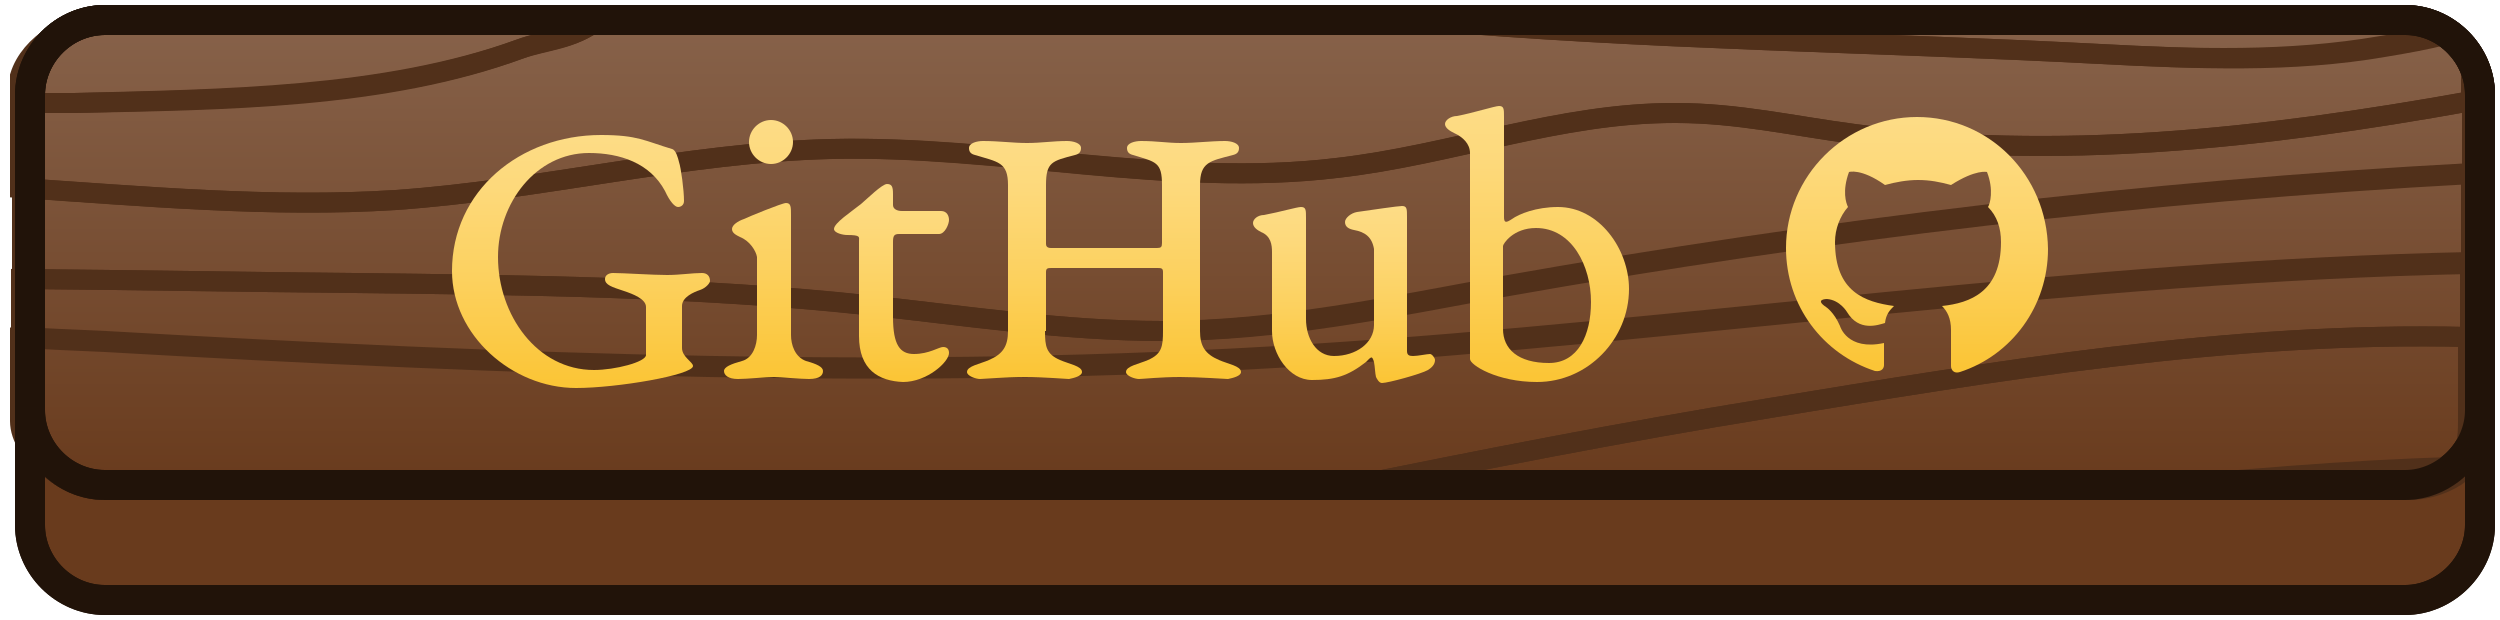 <?xml version="1.0" encoding="utf-8"?>
<!-- Generator: Adobe Illustrator 19.0.0, SVG Export Plug-In . SVG Version: 6.00 Build 0)  -->
<svg version="1.1" id="Layer_1" xmlns="http://www.w3.org/2000/svg" xmlns:xlink="http://www.w3.org/1999/xlink" x="0px" y="0px"
	 viewBox="-172 389.9 250 62" style="enable-background:new -172 389.9 250 62;" xml:space="preserve">
<style type="text/css">
	.st0{fill:#693B1D;stroke:#211309;stroke-width:3;stroke-miterlimit:10;}
	.st1{fill:url(#XMLID_4_);stroke:#211309;stroke-width:3;stroke-miterlimit:10;}
	.st2{fill:none;stroke:#51301A;stroke-width:2;stroke-miterlimit:10;}
	.st3{fill:none;stroke:#211309;stroke-width:3;stroke-miterlimit:10;}
	.st4{fill:url(#XMLID_5_);}
	.st5{fill:url(#XMLID_6_);}
	.st6{fill:url(#XMLID_7_);}
	.st7{fill:url(#XMLID_8_);}
	.st8{fill:url(#XMLID_9_);}
	.st9{fill:url(#XMLID_10_);}
	.st10{fill:url(#XMLID_11_);}
</style>
<g id="XMLID_2521_">
	<g id="XMLID_2539_">
		<path id="XMLID_2541_" class="st0" d="M68.5,449.9h-230c-4.1,0-7.5-3.4-7.5-7.5v-43c0-4.1,3.4-7.5,7.5-7.5h230
			c4.1,0,7.5,3.4,7.5,7.5v43C76,446.5,72.5,449.9,68.5,449.9z"/>
		
			<linearGradient id="XMLID_4_" gradientUnits="userSpaceOnUse" x1="-46.55" y1="403.28" x2="-46.55" y2="449.78" gradientTransform="matrix(1 0 0 -1 0 841.67)">
			<stop  offset="0" style="stop-color:#693B1D"/>
			<stop  offset="1" style="stop-color:#87624A"/>
		</linearGradient>
		<path id="XMLID_2540_" class="st1" d="M68.5,438.4h-230c-4.1,0-7.5-3.4-7.5-7.5v-31.5c0-4.1,3.4-7.5,7.5-7.5h230
			c4.1,0,7.5,3.4,7.5,7.5v31.5C76,435,72.5,438.4,68.5,438.4z"/>
	</g>
	<g id="XMLID_2525_">
		<path id="XMLID_2538_" class="st2" d="M-30,391.9c22.7,2,45.4,2.2,68.1,3.4c9.5,0.5,19.1,0.9,28.3-0.7c2.4-0.4,4.1-0.7,6.5-1.3
			c-1.3-0.8-2.2-1.4-4-1.4H-30z"/>
		<path id="XMLID_2537_" class="st2" d="M38,395.3c-22.7-1.2-45.4-1.4-68.1-3.4h-82.1c-2.6,2-5.2,2-7.8,2.9
			c-13.6,4.9-29.7,5-44.6,5.4c-1.6,0-4.4,0-5.4,0v8.5c12,0.8,25.2,2,37.5,1.2c14.5-1,28.9-4.7,43.4-5.1c16.9-0.4,34,3.9,50.7,1.9
			c11.5-1.3,22.5-5.6,34.1-5.5c6.2,0,11.6,1.3,17.7,2.1c20.2,2.7,40.7,0.5,61.7-3.3v-2.5c0-1.7-1.5-2.5-2.5-4.2
			c-2.4,0.6-4.1,0.8-6.5,1.2C56.8,396.1,47.5,395.8,38,395.3z"/>
		<path id="XMLID_2535_" class="st2" d="M68.8,438.9c2.1,0,4-0.7,5.4-1.8c-11.2,0.3-22.4,0.8-33.7,1.8H68.8z"/>
		<path id="XMLID_2534_" class="st2" d="M-55.7,423c-9.9,0-19.7-1.5-29.6-2.6c-16.8-1.8-34.4-2-51.3-2.2
			c-10.9-0.1-22.3-0.3-33.3-0.4v5.8c2,0.1,5.9,0.3,8.5,0.4c40.2,2.3,80.2,3.9,120.4,1.3c37.8-2.4,77.1-8.4,116.1-9.2v-8.9
			c-33,1.8-64.7,5.6-96.8,11.3C-33.2,420.6-44,422.9-55.7,423z"/>
		<path id="XMLID_2533_" class="st2" d="M13.5,403.3c-6.1-0.8-11.8-2.1-18-2.1c-11.6,0-22.3,4.2-33.8,5.5c-16.7,2-33.5-2.3-50.4-1.9
			c-14.5,0.3-29.2,4.1-43.7,5.1c-12.3,0.8-25.4-0.4-37.4-1.2v9.1c11,0.1,22.4,0.3,33.3,0.4c16.9,0.2,34.2,0.4,51,2.2
			c9.8,1,19.8,2.6,29.7,2.6c11.7,0,22.7-2.3,34.1-4.4c32.1-5.7,63.9-9.5,96.9-11.3V400C54,403.8,33.5,406,13.5,403.3z"/>
		<path id="XMLID_2532_" class="st2" d="M5,430.7c-14.8,2.4-29,5.2-43.7,8.2h79.1c11.3-1,21.9-2,33-2.3c1.3-1.1,1.4-3,1.4-4.6v-8.4
			C51,423,27,427.1,5,430.7z"/>
		<path id="XMLID_2531_" class="st2" d="M-161.5,424.1c-2.6-0.1-6.5-0.3-8.5-0.4v8.3c0,3.3,4.7,6.9,8.8,6.9h122.5
			c14.7-3,28.9-5.8,43.7-8.2c21.9-3.6,46-7.7,70-7.1v-7.3c-39,0.8-78.3,6.8-116.1,9.2C-81.2,428-121.2,426.4-161.5,424.1z"/>
		<path id="XMLID_2530_" class="st2" d="M-120,394.8c2.6-1,5.2-0.9,7.8-2.9h-49c-3.9,0-7.8,2.4-8.8,5.6v2.7c1,0,3.8,0,5.4,0
			C-149.7,399.9-133.5,399.8-120,394.8z"/>
	</g>
	<g id="XMLID_2522_">
		<path id="XMLID_2524_" class="st3" d="M68.5,449.9h-230c-4.1,0-7.5-3.4-7.5-7.5v-43c0-4.1,3.4-7.5,7.5-7.5h230
			c4.1,0,7.5,3.4,7.5,7.5v43C76,446.5,72.5,449.9,68.5,449.9z"/>
		<path id="XMLID_2523_" class="st3" d="M68.5,438.4h-230c-4.1,0-7.5-3.4-7.5-7.5v-31.5c0-4.1,3.4-7.5,7.5-7.5h230
			c4.1,0,7.5,3.4,7.5,7.5v31.5C76,435,72.5,438.4,68.5,438.4z"/>
	</g>
</g>
<g>
	<g id="XMLID_2_">
		<linearGradient id="XMLID_5_" gradientUnits="userSpaceOnUse" x1="-113.92" y1="428.683" x2="-113.92" y2="403.406">
			<stop  offset="1.685399e-002" style="stop-color:#FBC536"/>
			<stop  offset="0.437" style="stop-color:#FCD15F"/>
			<stop  offset="0.794" style="stop-color:#FDD97B"/>
			<stop  offset="1" style="stop-color:#FDDC86"/>
		</linearGradient>
		<path id="XMLID_44_" class="st4" d="M-104.8,404.8c0.4,0.1,0.6,0.9,0.7,1.3c0.2,0.6,0.5,2.8,0.5,3.9c0,0.4-0.3,0.6-0.6,0.6
			c-0.3,0-0.8-0.5-1.3-1.6c-1.5-2.8-4.5-3.8-7.6-3.8c-5.3,0-9.1,5-9.1,10.4c0,5.8,3.9,11.3,9.6,11.3c2.1,0,5.2-0.8,5.2-1.5v-4.8
			c0-0.8-1.3-1.3-2.2-1.6c-1.2-0.4-1.9-0.6-1.9-1.2c0-0.4,0.4-0.6,0.8-0.6c1,0,4,0.2,5.4,0.2c1.3,0,2.5-0.2,3.5-0.2
			c0.5,0,0.8,0.3,0.8,0.8c0,0.2-0.4,0.7-1,0.9c-0.6,0.2-1.8,0.7-1.8,1.6v4.2c0,0.9,1.1,1.4,1.1,1.8c0,0.9-7.6,2.2-11.7,2.2
			c-6.4,0-12.4-5.3-12.4-11.7c0-8,6.8-13.6,14.9-13.6C-108.2,403.4-107.5,404-104.8,404.8z"/>
		<linearGradient id="XMLID_6_" gradientUnits="userSpaceOnUse" x1="-94.718" y1="427.803" x2="-94.718" y2="401.927">
			<stop  offset="1.685399e-002" style="stop-color:#FBC536"/>
			<stop  offset="0.437" style="stop-color:#FCD15F"/>
			<stop  offset="0.794" style="stop-color:#FDD97B"/>
			<stop  offset="1" style="stop-color:#FDDC86"/>
		</linearGradient>
		<path id="XMLID_36_" class="st5" d="M-98,413.6c-0.4-0.2-0.8-0.4-0.8-0.8c0-0.4,0.6-0.8,1.2-1c0.4-0.2,3.8-1.6,4.2-1.6
			c0.5,0,0.5,0.4,0.5,1.2v12c0,1,0.4,2.2,1.5,2.6c1.1,0.3,1.7,0.6,1.7,1c0,0.4-0.3,0.8-1.4,0.8c-0.9,0-2.9-0.2-3.5-0.2
			c-0.8,0-2.7,0.2-3.6,0.2c-1,0-1.4-0.4-1.4-0.8c0-0.4,0.7-0.7,1.8-1s1.5-1.6,1.5-2.6v-7.8C-96.4,415-97,414-98,413.6z M-92.7,404.1
			c0,1.2-1,2.2-2.2,2.2c-1.2,0-2.2-1-2.2-2.2c0-1.2,1-2.2,2.2-2.2C-93.7,401.9-92.7,402.9-92.7,404.1z"/>
		<linearGradient id="XMLID_7_" gradientUnits="userSpaceOnUse" x1="-82.9" y1="428.043" x2="-82.9" y2="408.326">
			<stop  offset="1.685399e-002" style="stop-color:#FBC536"/>
			<stop  offset="0.437" style="stop-color:#FCD15F"/>
			<stop  offset="0.794" style="stop-color:#FDD97B"/>
			<stop  offset="1" style="stop-color:#FDDC86"/>
		</linearGradient>
		<path id="XMLID_43_" class="st6" d="M-86.1,423.5V414c0-0.4,0.2-0.6-1.2-0.6c-0.4,0-1.3-0.2-1.3-0.6c0-0.6,1.7-1.7,2.7-2.5
			c0.6-0.5,2.1-2,2.6-2c0.5,0,0.6,0.3,0.6,1v1.1c0,0.4,0.4,0.6,0.9,0.6h3.9c0.6,0,0.8,0.5,0.8,0.9c0,0.4-0.4,1.4-1,1.4h-4
			c-0.5,0-0.6,0.2-0.6,0.8v7.5c0,2.8,0.7,3.7,2.1,3.7c1.5,0,2.5-0.7,2.9-0.7c0.4,0,0.6,0.2,0.6,0.6c0,0.9-2.2,2.9-4.6,2.9
			C-84.1,428-86.1,426.9-86.1,423.5z"/>
		<linearGradient id="XMLID_8_" gradientUnits="userSpaceOnUse" x1="-61.701" y1="427.803" x2="-61.701" y2="404.087">
			<stop  offset="1.685399e-002" style="stop-color:#FBC536"/>
			<stop  offset="0.437" style="stop-color:#FCD15F"/>
			<stop  offset="0.794" style="stop-color:#FDD97B"/>
			<stop  offset="1" style="stop-color:#FDDC86"/>
		</linearGradient>
		<path id="XMLID_31_" class="st7" d="M-67.5,423c0,1.5,0.1,2.3,1.5,2.9c0.9,0.4,2.2,0.6,2.2,1.2c0,0.4-0.8,0.6-1.3,0.7
			c-0.3,0-2.5-0.2-4.4-0.2c-1.9,0-4.2,0.2-4.5,0.2c-0.4,0-1.3-0.3-1.3-0.7c0-0.6,1.3-0.8,2.2-1.2c1.4-0.6,1.9-1.4,1.9-2.9v-14.6
			c0-2.3-1-2.3-3.3-3c-0.4-0.1-0.6-0.3-0.6-0.7c0-0.5,0.8-0.7,1.4-0.7c1.6,0,3,0.2,4.4,0.2c1.4,0,2.6-0.2,4-0.2
			c0.6,0,1.4,0.2,1.4,0.7c0,0.4-0.2,0.6-0.6,0.7c-2.3,0.6-2.9,0.7-2.9,3v5.9c0,0.2,0.1,0.4,0.5,0.4h10.6c0.4,0,0.5-0.1,0.5-0.5v-5.8
			c0-2.3-0.6-2.3-2.9-3c-0.4-0.1-0.6-0.3-0.6-0.7c0-0.5,0.8-0.7,1.4-0.7c1.6,0,2.6,0.2,4,0.2c1.4,0,3-0.2,4.4-0.2
			c0.6,0,1.4,0.2,1.4,0.7c0,0.4-0.2,0.6-0.6,0.7c-2.3,0.6-3.3,0.7-3.3,3V423c0,1.5,0.5,2.3,1.9,2.9c0.9,0.4,2.2,0.6,2.2,1.2
			c0,0.4-0.8,0.6-1.3,0.7c-0.3,0-2.9-0.2-4.8-0.2c-1.9,0-3.8,0.2-4.1,0.2c-0.4,0-1.3-0.3-1.3-0.7c0-0.6,1.3-0.8,2.2-1.2
			c1.4-0.6,1.5-1.4,1.5-2.9v-5.9c0-0.4-0.2-0.4-0.6-0.4h-10.5c-0.4,0-0.6,0-0.6,0.4V423z"/>
		<linearGradient id="XMLID_9_" gradientUnits="userSpaceOnUse" x1="-37.701" y1="428.202" x2="-37.701" y2="410.525">
			<stop  offset="1.685399e-002" style="stop-color:#FBC536"/>
			<stop  offset="0.437" style="stop-color:#FCD15F"/>
			<stop  offset="0.794" style="stop-color:#FDD97B"/>
			<stop  offset="1" style="stop-color:#FDDC86"/>
		</linearGradient>
		<path id="XMLID_24_" class="st8" d="M-36.6,412.9c-0.5-0.1-0.9-0.3-0.9-0.8c0-0.4,0.6-0.9,1.2-1c1.4-0.2,4.1-0.6,4.5-0.6
			c0.5,0,0.5,0.3,0.5,1.1V425c0,0.4,0.2,0.5,0.6,0.5c0.5,0,1.4-0.2,1.7-0.2c0.2,0,0.5,0.4,0.5,0.6c0,0.5-0.4,0.8-0.7,1
			c-0.7,0.4-4,1.3-4.6,1.3c-0.3,0-0.5-0.4-0.6-0.6c-0.1-0.4-0.1-1-0.2-1.5c-0.2-0.7-0.3-0.5-0.8,0c-1.8,1.4-3.1,1.8-5.4,1.8
			s-4-2.6-4-4.9v-7.9c0-0.7-0.1-1.6-1.1-2c-0.4-0.2-0.8-0.5-0.8-0.9c0-0.4,0.5-0.8,1.1-0.8c1.6-0.3,3.3-0.8,3.7-0.8
			c0.5,0,0.5,0.3,0.5,1.1v10.1c0,1.9,1,3.7,2.8,3.7c2.2,0,4-1.3,4-3.1v-7.6C-34.8,413.6-35.5,413.1-36.6,412.9z"/>
		<linearGradient id="XMLID_10_" gradientUnits="userSpaceOnUse" x1="-18.381" y1="428.043" x2="-18.381" y2="400.487">
			<stop  offset="1.685399e-002" style="stop-color:#FBC536"/>
			<stop  offset="0.437" style="stop-color:#FCD15F"/>
			<stop  offset="0.794" style="stop-color:#FDD97B"/>
			<stop  offset="1" style="stop-color:#FDDC86"/>
		</linearGradient>
		<path id="XMLID_264_" class="st9" d="M-26.6,403.2c-0.4-0.2-0.9-0.5-0.9-0.9c0-0.4,0.6-0.8,1.2-0.8c1.6-0.3,3.8-1,4.2-1
			c0.5,0,0.5,0.3,0.5,1.1v10c0,0.6,0.2,0.6,0.8,0.2c0.7-0.5,2.4-1.2,4.6-1.2c4.1,0,7.1,4.2,7.1,8.2c0,5-4.1,9.3-9.2,9.3
			c-4,0-6.7-1.7-6.7-2.3v-20.6C-25,404.3-25.7,403.6-26.6,403.2z M-21.7,422.8c0,2,1.5,3.4,4.6,3.4c2.9,0,4.2-2.8,4.2-6.1
			c0-3.6-1.9-7.4-5.5-7.4c-2.3,0-3.3,1.6-3.3,1.8V422.8z"/>
	</g>
	<linearGradient id="XMLID_11_" gradientUnits="userSpaceOnUse" x1="19.731" y1="426.974" x2="19.731" y2="401.557">
		<stop  offset="1.685399e-002" style="stop-color:#FBC536"/>
		<stop  offset="0.437" style="stop-color:#FCD15F"/>
		<stop  offset="0.794" style="stop-color:#FDD97B"/>
		<stop  offset="1" style="stop-color:#FDDC86"/>
	</linearGradient>
	<path id="XMLID_3_" class="st10" d="M19.7,401.6c-7.2,0-13.1,5.9-13.1,13.1c0,5.8,3.7,10.6,8.9,12.3c0.7,0.1,0.9-0.3,0.9-0.6v-2.2
		c-3.7,0.8-4.4-1.7-4.4-1.7c-0.6-1.4-1.4-1.9-1.4-1.9c-1.2-0.8,0.1-0.8,0.1-0.8c1.3,0.1,2,1.3,2,1.3c1.2,2,3.1,1.3,3.8,1.1
		c0.1-0.9,0.5-1.3,0.9-1.7c-2.9-0.4-5.9-1.4-5.9-6.4c0-1.3,0.5-2.6,1.3-3.5c-0.2-0.4-0.6-1.6,0.1-3.5c0,0,1.2-0.4,3.6,1.3
		c1.1-0.3,2.2-0.5,3.3-0.5c1.2,0,2.2,0.2,3.3,0.5c2.5-1.6,3.6-1.3,3.6-1.3c0.7,1.8,0.3,3.2,0.1,3.5c0.9,0.9,1.3,2.1,1.3,3.5
		c0,5-3.1,6.1-5.9,6.4c0.5,0.5,0.9,1.2,0.9,2.4v3.6c0,0.4,0.3,0.8,0.9,0.6c5.2-1.7,8.8-6.6,8.8-12.3
		C32.7,407.4,26.9,401.6,19.7,401.6z"/>
</g>
</svg>

